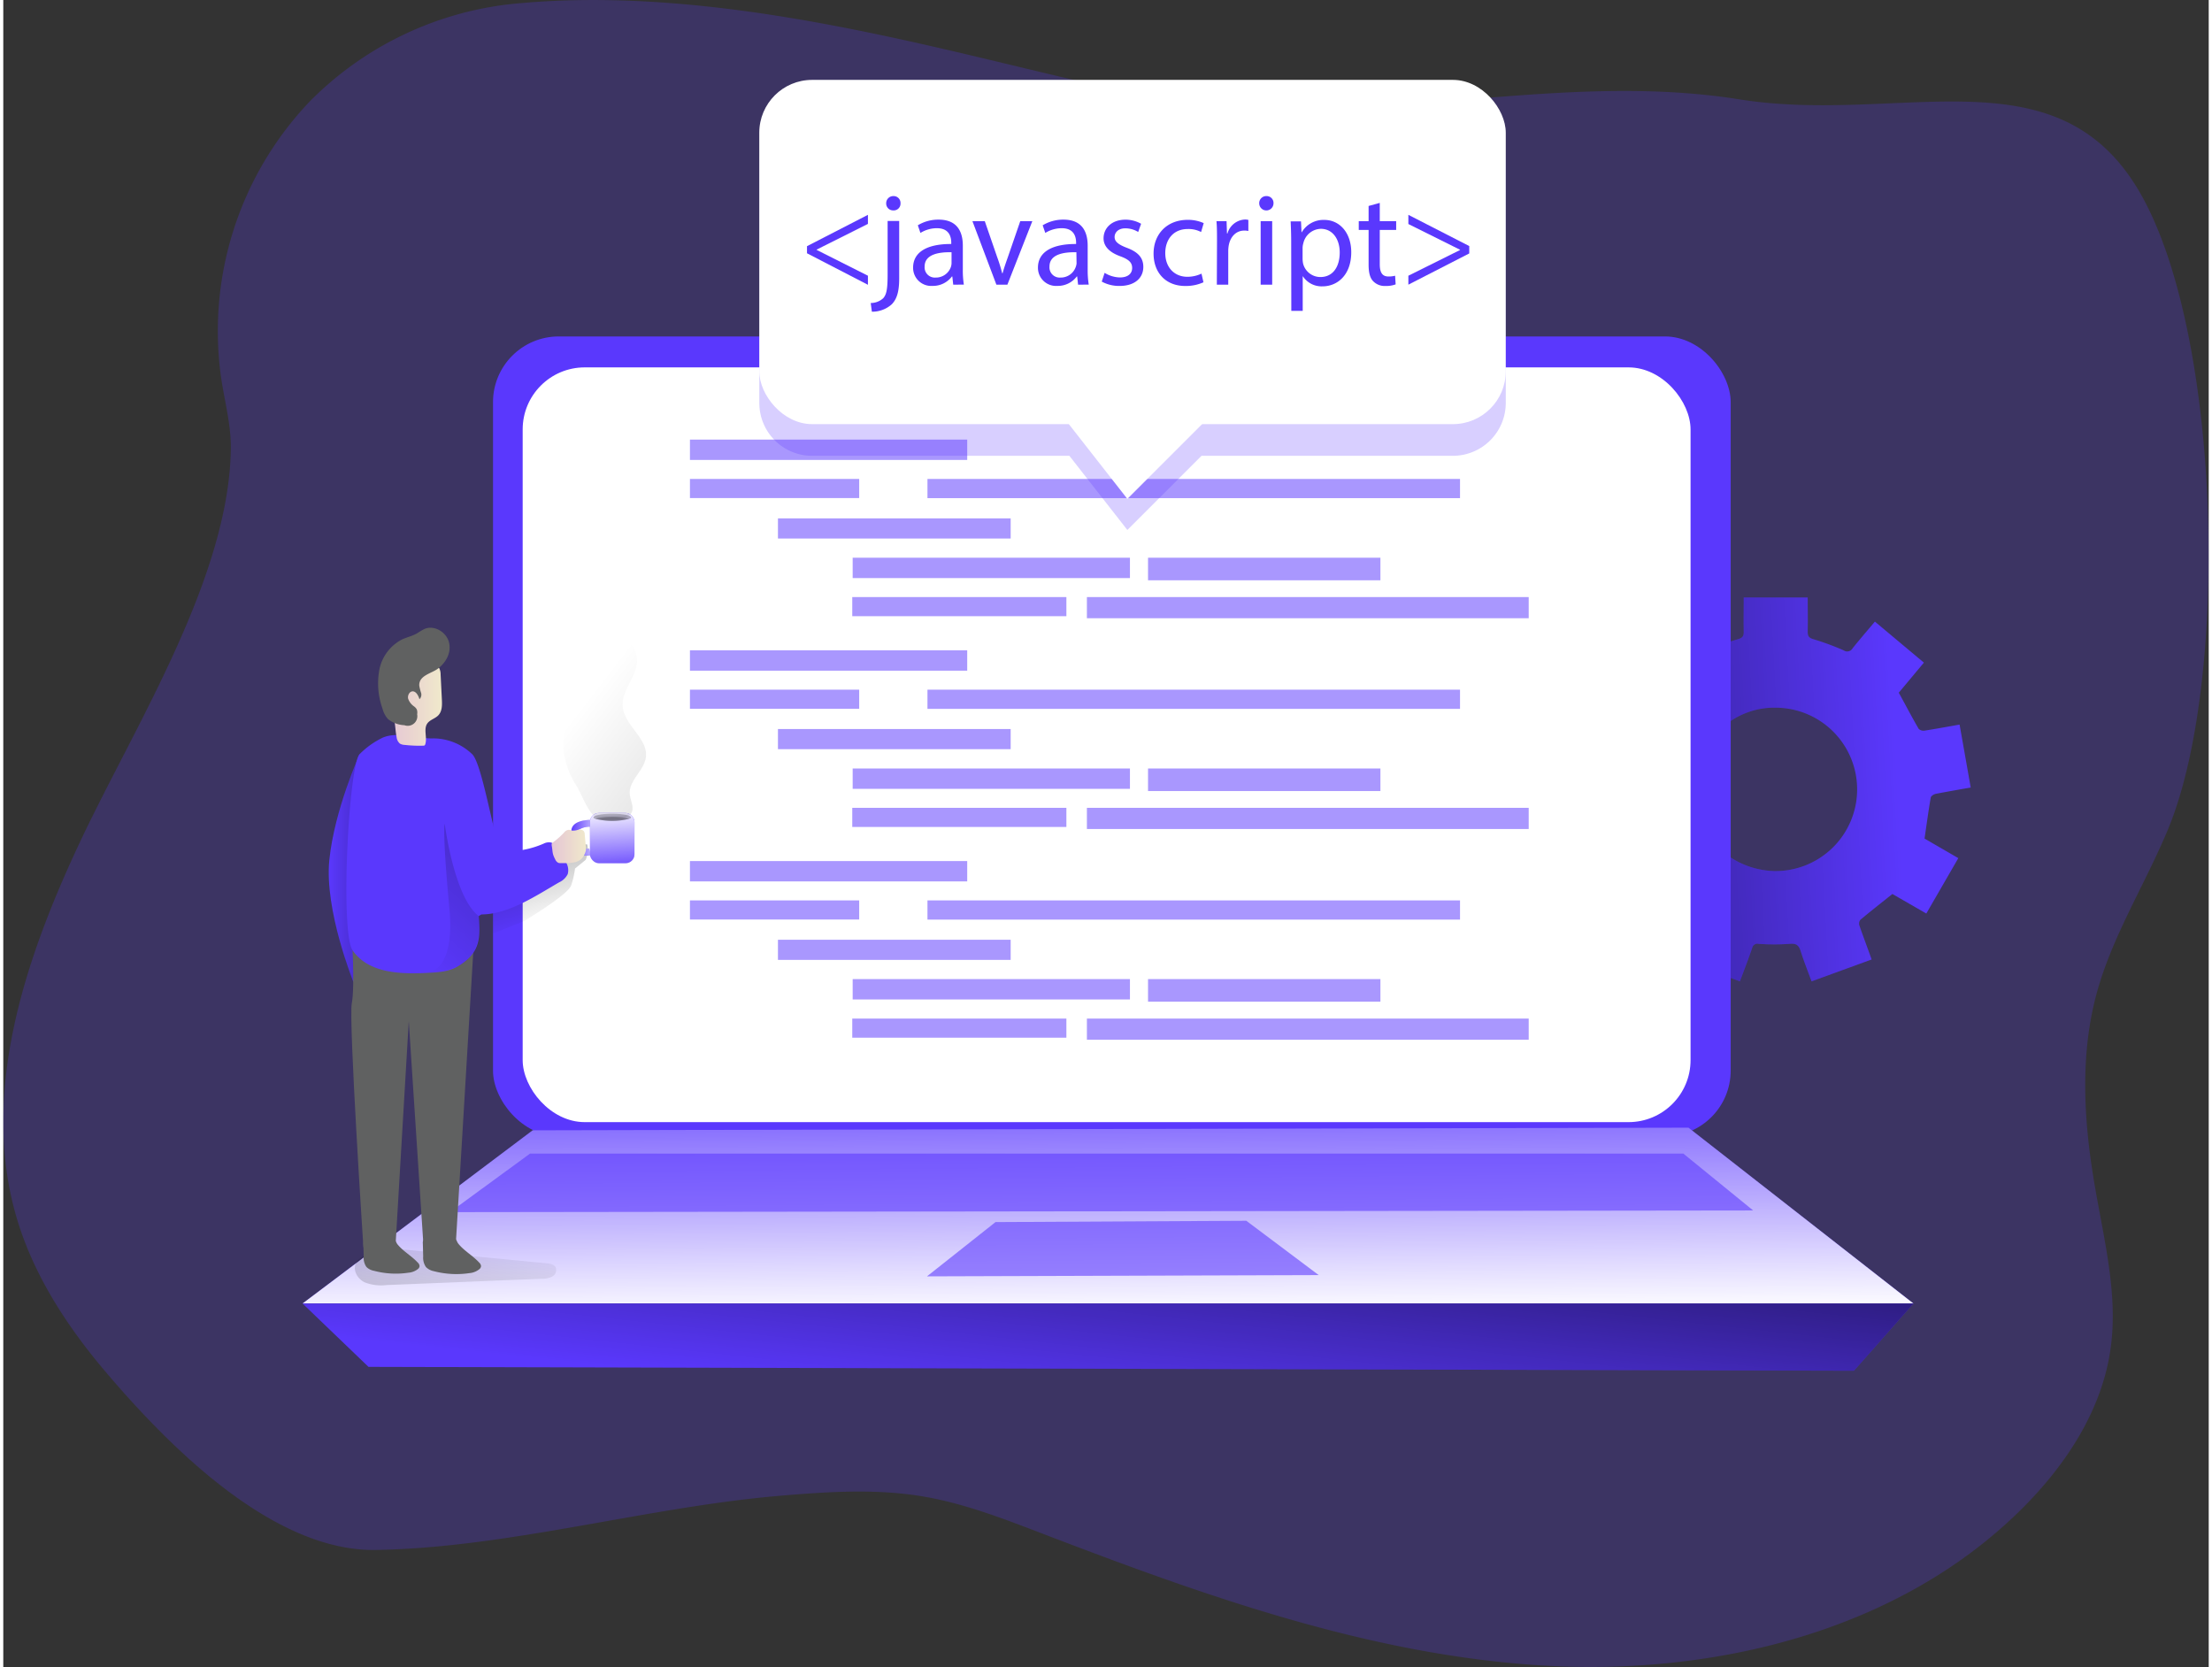 <svg id="Layer_1" data-name="Layer 1" xmlns="http://www.w3.org/2000/svg" xmlns:xlink="http://www.w3.org/1999/xlink" viewBox="0 0 537.53 406.34" width="406" height="306" class="illustration styles_illustrationTablet__1DWOa"><rect x="0" y="0" width="537.53" height="406.34" fill="#333333" stroke="none"/><defs><linearGradient id="linear-gradient" x1="100.73" y1="213.22" x2="111.25" y2="213.22" gradientUnits="userSpaceOnUse"><stop offset="0" stop-color="#010101" stop-opacity="0"></stop><stop offset="0.95" stop-color="#010101"></stop></linearGradient><linearGradient id="linear-gradient-2" x1="483.17" y1="192.58" x2="307.2" y2="202.01" xlink:href="#linear-gradient"></linearGradient><linearGradient id="linear-gradient-3" x1="154.64" y1="227.31" x2="149.58" y2="208.52" xlink:href="#linear-gradient"></linearGradient><linearGradient id="linear-gradient-4" x1="159.62" y1="205.75" x2="168.73" y2="206.15" gradientUnits="userSpaceOnUse"><stop offset="0" stop-color="#fff" stop-opacity="0"></stop><stop offset="0.95" stop-color="#fff"></stop></linearGradient><linearGradient id="linear-gradient-5" x1="268.68" y1="255.25" x2="269.31" y2="324.38" xlink:href="#linear-gradient-4"></linearGradient><linearGradient id="linear-gradient-6" x1="135.2" y1="296.62" x2="124.71" y2="339.16" xlink:href="#linear-gradient"></linearGradient><linearGradient id="linear-gradient-7" x1="266.1" y1="346.4" x2="278.04" y2="237.68" xlink:href="#linear-gradient"></linearGradient><linearGradient id="linear-gradient-8" x1="817.53" y1="141.34" x2="815.61" y2="197.84" gradientTransform="matrix(-1, 0, 0, 1, 963.37, -1.8)" xlink:href="#linear-gradient-4"></linearGradient><linearGradient id="linear-gradient-9" x1="865.99" y1="233.77" x2="836.43" y2="200.54" gradientTransform="matrix(-1, 0, 0, 1, 984.78, 0)" xlink:href="#linear-gradient"></linearGradient><linearGradient id="linear-gradient-10" x1="115.22" y1="172.93" x2="128.33" y2="172.93" gradientUnits="userSpaceOnUse"><stop offset="0" stop-color="#e5c6d6"></stop><stop offset="0.42" stop-color="#ead4d0"></stop><stop offset="1" stop-color="#f0e9cb"></stop></linearGradient><linearGradient id="linear-gradient-11" x1="149.03" y1="213.3" x2="147.85" y2="195.86" xlink:href="#linear-gradient-4"></linearGradient><linearGradient id="linear-gradient-12" x1="155.06" y1="208.09" x2="163.43" y2="208.09" xlink:href="#linear-gradient-10"></linearGradient><linearGradient id="linear-gradient-13" x1="169.75" y1="197.24" x2="169.84" y2="201.48" gradientUnits="userSpaceOnUse"><stop offset="0" stop-color="#010101" stop-opacity="0"></stop><stop offset="0.89" stop-color="#010101"></stop></linearGradient><linearGradient id="linear-gradient-14" x1="169.78" y1="199.11" x2="169.83" y2="201.64" xlink:href="#linear-gradient-13"></linearGradient><linearGradient id="linear-gradient-15" x1="162.39" y1="173.82" x2="225.07" y2="222.14" xlink:href="#linear-gradient"></linearGradient></defs><title>Code javascript</title><path d="M46.22,336C37,325.12,29,312.86,24.83,299.16c-9.27-30.64,1.79-63.58,15.45-92.52,13.1-27.78,36.11-63.94,36.59-95.34.09-5.67-1.4-11.23-2.28-16.84A81.08,81.08,0,0,1,96.08,26.55,81.52,81.52,0,0,1,147.13,2.6C207.71-2.92,273.25,22,311.45,27c44.06,5.84,89.13-8,133-1,39.07,6.26,76.91-12,97.26,21.95s22.48,119.5,7.3,156c-5.61,13.5-13.64,26.06-17.44,40.18-4.17,15.53-3,32-.19,47.86,2.21,12.64,5.4,25.44,3.69,38.16-2,15.13-10.85,28.62-21.67,39.38-29.95,29.79-74.74,40.74-116.9,38.19s-82.58-17.1-122-32.21c-9.47-3.63-19-7.32-29-9-11.45-1.92-23.16-1.14-34.72-.16-32.39,2.74-66.28,12.67-98.48,13.21C87.05,380.05,61.49,354,46.22,336Z" transform="translate(-21.41 -1.8)" fill="#5A38FD" opacity="0.24" style="isolation: isolate;"></path><path d="M108.31,185.53s-6.18,13.59-7.43,25.85,5.89,29.81,5.89,29.81l4.48-20.39Z" transform="translate(-21.41 -1.8)" fill="#5A38FD"></path><path d="M108.31,185.53s-6.18,13.59-7.43,25.85,5.77,29.53,5.77,29.53l4.6-20.11Z" transform="translate(-21.41 -1.8)" opacity="0.26" fill="url(#linear-gradient)"></path><path d="M405.81,192.88q.88-4.57,1.76-9.15c.33-1.71.62-3.44,1-5.34,2.85.5,5.63.93,8.38,1.48a1.43,1.43,0,0,0,1.89-.94c1.24-2.42,2.63-4.77,4.09-7.06a1.38,1.38,0,0,0-.12-2c-1.85-2.12-3.64-4.3-5.55-6.58l11.95-10c1.84,2.19,3.68,4.32,5.43,6.51a1.52,1.52,0,0,0,2.18.5,60.49,60.49,0,0,1,7.39-2.71c1.15-.33,1.43-.79,1.4-1.88-.06-2.73,0-5.46,0-8.29h15.59c0,2.8.06,5.56,0,8.32,0,1.12.29,1.53,1.41,1.86a62.76,62.76,0,0,1,7.38,2.72,1.51,1.51,0,0,0,2.17-.54c1.73-2.16,3.55-4.26,5.42-6.48l11.94,10-6.12,7.33c1.66,3,3.21,6,4.86,8.82a1.73,1.73,0,0,0,1.44.42c2.78-.43,5.55-.95,8.52-1.47.91,5.14,1.8,10.15,2.71,15.34-2.9.51-5.72,1-8.53,1.54-.46.1-1.15.53-1.21.9-.56,3.24-1,6.51-1.51,10l8.23,4.77-7.8,13.5-8.27-4.76c-2.68,2.14-5.28,4.18-7.81,6.29a1.51,1.51,0,0,0-.25,1.32c.94,2.76,2,5.49,3,8.35l-14.64,5.33c-.91-2.48-1.88-4.9-2.66-7.39-.46-1.44-1.09-1.89-2.67-1.75a54.94,54.94,0,0,1-7.59,0,1.28,1.28,0,0,0-1.55,1c-.92,2.67-1.92,5.3-3,8.13L430,235.59l3.27-9.07-8.26-7-8.36,4.81-7.8-13.5c2.57-1.49,5-2.92,7.47-4.29a1.37,1.37,0,0,0,.77-1.85,75.1,75.1,0,0,1-1.36-7.6c-.16-1.24-.45-1.85-1.84-2-2.7-.32-5.38-.9-8.07-1.37Zm47.73-18.6c-10.72-.28-19.79,8.53-20.13,19.56-.35,10.85,8.56,20,19.73,20.26a19.91,19.91,0,0,0,.4-39.82Z" transform="translate(-21.41 -1.8)" fill="#5A38FD"></path><path d="M405.81,192.88q.88-4.57,1.76-9.15c.33-1.71.62-3.44,1-5.34,2.85.5,5.63.93,8.38,1.48a1.43,1.43,0,0,0,1.89-.94c1.24-2.42,2.63-4.77,4.09-7.06a1.38,1.38,0,0,0-.12-2c-1.85-2.12-3.64-4.3-5.55-6.58l11.95-10c1.84,2.19,3.68,4.32,5.43,6.51a1.52,1.52,0,0,0,2.18.5,60.49,60.49,0,0,1,7.39-2.71c1.15-.33,1.43-.79,1.4-1.88-.06-2.73,0-5.46,0-8.29h15.59c0,2.8.06,5.56,0,8.32,0,1.12.29,1.53,1.41,1.86a62.76,62.76,0,0,1,7.38,2.72,1.51,1.51,0,0,0,2.17-.54c1.73-2.16,3.55-4.26,5.42-6.48l11.94,10-6.12,7.33c1.66,3,3.21,6,4.86,8.82a1.73,1.73,0,0,0,1.44.42c2.78-.43,5.55-.95,8.52-1.47.91,5.14,1.8,10.15,2.71,15.34-2.9.51-5.72,1-8.53,1.54-.46.1-1.15.53-1.21.9-.56,3.24-1,6.51-1.51,10l8.23,4.77-7.8,13.5-8.27-4.76c-2.68,2.14-5.28,4.18-7.81,6.29a1.51,1.51,0,0,0-.25,1.32c.94,2.76,2,5.49,3,8.35l-14.64,5.33c-.91-2.48-1.88-4.9-2.66-7.39-.46-1.44-1.09-1.89-2.67-1.75a54.94,54.94,0,0,1-7.59,0,1.28,1.28,0,0,0-1.55,1c-.92,2.67-1.92,5.3-3,8.13L430,235.59l3.27-9.07-8.26-7-8.36,4.81-7.8-13.5c2.57-1.49,5-2.92,7.47-4.29a1.37,1.37,0,0,0,.77-1.85,75.1,75.1,0,0,1-1.36-7.6c-.16-1.24-.45-1.85-1.84-2-2.7-.32-5.38-.9-8.07-1.37Zm47.73-18.6c-10.72-.28-19.79,8.53-20.13,19.56-.35,10.85,8.56,20,19.73,20.26a19.91,19.91,0,0,0,.4-39.82Z" transform="translate(-21.41 -1.8)" fill="url(#linear-gradient-2)"></path><rect x="119.36" y="82" width="301.66" height="194.95" rx="16.02" fill="#5A38FD"></rect><rect x="126.59" y="89.54" width="284.65" height="183.95" rx="15.12" fill="#fff"></rect><path d="M140.78,229.33l7.49-3s10.78-6.42,11.54-8.72a20.74,20.74,0,0,0,.95-4.12l2.59-2.12a6,6,0,0,0,.41-3.65c-.47-1.83-23,15.14-23,15.14Z" transform="translate(-21.41 -1.8)" opacity="0.26" fill="url(#linear-gradient-3)"></path><path d="M163.63,210.32a3.25,3.25,0,0,1-2.13-.72c-1.53-1.25-1.6-3.8-1.64-5.17a2.13,2.13,0,0,1,.64-1.6c1.26-1.26,4.05-1.2,4.34-1.2l0,1.67a5,5,0,0,0-3.11.71.45.45,0,0,0-.16.37c0,1.1.09,3.16,1,3.93a2,2,0,0,0,1.65.28l.28,1.65A5.29,5.29,0,0,1,163.63,210.32Z" transform="translate(-21.41 -1.8)" fill="#5A38FD"></path><path d="M163.63,210.29a3.24,3.24,0,0,1-2.13-.71c-1.53-1.25-1.6-3.8-1.64-5.17a2.17,2.17,0,0,1,.64-1.61c1.26-1.25,4.05-1.2,4.34-1.2l0,1.68a5,5,0,0,0-3.11.71.45.45,0,0,0-.16.37c0,1.1.09,3.16,1,3.93a2,2,0,0,0,1.65.28l.28,1.65A5.24,5.24,0,0,1,163.63,210.29Z" transform="translate(-21.41 -1.8)" fill="url(#linear-gradient-4)"></path><g opacity="0.52"><rect x="167.36" y="107.14" width="67.58" height="4.96" fill="#5A38FD"></rect><rect x="167.36" y="116.73" width="41.25" height="4.66" fill="#5A38FD"></rect><rect x="225.25" y="116.73" width="129.8" height="4.68" fill="#5A38FD"></rect><rect x="188.81" y="126.34" width="56.72" height="4.91" fill="#5A38FD"></rect><rect x="207.02" y="135.93" width="67.58" height="4.96" fill="#5A38FD"></rect><rect x="279.01" y="135.93" width="56.64" height="5.5" fill="#5A38FD"></rect><rect x="206.92" y="145.52" width="52.19" height="4.66" fill="#5A38FD"></rect><rect x="264.11" y="145.52" width="107.68" height="5.16" fill="#5A38FD"></rect><rect x="167.36" y="158.5" width="67.58" height="4.96" fill="#5A38FD"></rect><rect x="167.36" y="168.09" width="41.25" height="4.66" fill="#5A38FD"></rect><rect x="225.25" y="168.09" width="129.8" height="4.68" fill="#5A38FD"></rect><rect x="188.81" y="177.68" width="56.72" height="4.91" fill="#5A38FD"></rect><rect x="207.02" y="187.3" width="67.58" height="4.96" fill="#5A38FD"></rect><rect x="279.01" y="187.3" width="56.64" height="5.5" fill="#5A38FD"></rect><rect x="206.92" y="196.89" width="52.19" height="4.66" fill="#5A38FD"></rect><rect x="264.11" y="196.89" width="107.68" height="5.16" fill="#5A38FD"></rect><rect x="167.36" y="209.86" width="67.58" height="4.96" fill="#5A38FD"></rect><rect x="167.36" y="219.45" width="41.25" height="4.66" fill="#5A38FD"></rect><rect x="225.25" y="219.45" width="129.8" height="4.68" fill="#5A38FD"></rect><rect x="188.81" y="229.04" width="56.72" height="4.91" fill="#5A38FD"></rect><rect x="207.02" y="238.63" width="67.58" height="4.96" fill="#5A38FD"></rect><rect x="279.01" y="238.63" width="56.64" height="5.5" fill="#5A38FD"></rect><rect x="206.92" y="248.25" width="52.19" height="4.66" fill="#5A38FD"></rect><rect x="264.11" y="248.25" width="107.68" height="5.16" fill="#5A38FD"></rect></g><polygon points="129.03 275.48 72.94 317.7 465.56 317.7 410.73 274.84 129.03 275.48" fill="#5A38FD"></polygon><polygon points="129.03 275.48 72.94 317.7 465.56 317.7 410.73 274.84 129.03 275.48" fill="url(#linear-gradient-5)"></polygon><path d="M117.89,306.24l35.88,3.44c.87.08,1.88.26,2.28,1a1.81,1.81,0,0,1-.84,2.24,5.2,5.2,0,0,1-2.56.54L114.83,315a11,11,0,0,1-5.35-.67c-1.64-.79-2.86-2.75-2.21-4.45.77-2,3.34-2.39,5.47-2.49" transform="translate(-21.41 -1.8)" opacity="0.26" fill="url(#linear-gradient-6)"></path><polygon points="89.01 333.14 72.94 317.7 465.56 317.7 451.06 334.08 89.01 333.14" fill="#5A38FD"></polygon><polygon points="89.01 333.14 72.94 317.7 465.56 317.7 451.06 334.08 89.01 333.14" fill="url(#linear-gradient-7)"></polygon><polygon points="108.86 295.43 426.49 295.01 409.47 281.15 128.4 281.15 108.86 295.43" fill="#5A38FD" opacity="0.58" style="isolation: isolate;"></polygon><g opacity="0.24" style="isolation: isolate;"><path d="M387.61,41.85V100a12.89,12.89,0,0,1-12.88,12.89H313.46l-18.08,18.08-14.13-18.08H218.54A12.87,12.87,0,0,1,205.68,100V41.85A12.89,12.89,0,0,1,218.54,29H374.73A12.91,12.91,0,0,1,387.61,41.85Z" transform="translate(-21.41 -1.8)" fill="#5A38FD"></path></g><rect x="184.26" y="19.47" width="181.94" height="83.9" rx="12.88" fill="#fff"></rect><polygon points="225.13 311.08 241.84 297.85 302.96 297.53 320.61 310.77 225.13 311.08" fill="#5A38FD" opacity="0.58" style="isolation: isolate;"></polygon><polygon points="257 99.91 273.97 121.59 294.71 100.85 257 99.91" fill="#fff"></polygon><path d="M217.3,61.8l14.85-7.64v2.21l-12.51,6.27v.06L232.15,69v2.21L217.3,63.53Z" transform="translate(-21.41 -1.8)" fill="#5A38FD"></path><path d="M232.83,75.65a4.49,4.49,0,0,0,3.06-1.18c.77-.9,1.06-2.11,1.06-5.82v-13h2.82v14c0,3-.48,5-1.86,6.36a7.13,7.13,0,0,1-4.8,1.76Zm7.26-24.3a1.65,1.65,0,0,1-1.76,1.73,1.68,1.68,0,0,1-1.73-1.73,1.73,1.73,0,0,1,1.79-1.76A1.67,1.67,0,0,1,240.09,51.35Z" transform="translate(-21.41 -1.8)" fill="#5A38FD"></path><path d="M252.94,71.18l-.22-2h-.1a5.76,5.76,0,0,1-4.73,2.3,4.41,4.41,0,0,1-4.73-4.45c0-3.74,3.32-5.79,9.3-5.76V61c0-1.28-.35-3.58-3.51-3.58a7.63,7.63,0,0,0-4,1.15l-.64-1.86a9.58,9.58,0,0,1,5.08-1.38c4.74,0,5.89,3.24,5.89,6.34v5.78a22.14,22.14,0,0,0,.25,3.72Zm-.41-7.9c-3.07-.07-6.56.48-6.56,3.48a2.49,2.49,0,0,0,2.66,2.69,3.86,3.86,0,0,0,3.74-2.59,3.16,3.16,0,0,0,.16-.9Z" transform="translate(-21.41 -1.8)" fill="#5A38FD"></path><path d="M260.63,55.7l3,8.7a39.45,39.45,0,0,1,1.24,4h.1c.35-1.28.8-2.56,1.31-4l3-8.7h2.94l-6.08,15.48h-2.68L257.62,55.7Z" transform="translate(-21.41 -1.8)" fill="#5A38FD"></path><path d="M283.37,71.18l-.22-2h-.1a5.76,5.76,0,0,1-4.73,2.3,4.41,4.41,0,0,1-4.73-4.45c0-3.74,3.32-5.79,9.3-5.76V61c0-1.28-.35-3.58-3.51-3.58a7.69,7.69,0,0,0-4,1.15l-.64-1.86a9.64,9.64,0,0,1,5.09-1.38c4.73,0,5.88,3.24,5.88,6.34v5.78a22.07,22.07,0,0,0,.26,3.72Zm-.41-7.9c-3.07-.07-6.56.48-6.56,3.48a2.49,2.49,0,0,0,2.66,2.69,3.86,3.86,0,0,0,3.74-2.59A3.16,3.16,0,0,0,283,66Z" transform="translate(-21.41 -1.8)" fill="#5A38FD"></path><path d="M289.84,68.3a7.4,7.4,0,0,0,3.71,1.12c2.05,0,3-1,3-2.31s-.79-2.07-2.87-2.84c-2.79-1-4.1-2.53-4.1-4.38,0-2.5,2-4.55,5.34-4.55a7.66,7.66,0,0,1,3.81,1l-.71,2a6,6,0,0,0-3.16-.89c-1.66,0-2.59,1-2.59,2.11s.93,1.85,2.94,2.62c2.69,1,4.06,2.37,4.06,4.67,0,2.72-2.11,4.64-5.78,4.64a8.79,8.79,0,0,1-4.35-1.06Z" transform="translate(-21.41 -1.8)" fill="#5A38FD"></path><path d="M313.93,70.6a10.45,10.45,0,0,1-4.45.9c-4.67,0-7.71-3.17-7.71-7.9s3.26-8.22,8.32-8.22a9.32,9.32,0,0,1,3.9.8l-.64,2.17a6.58,6.58,0,0,0-3.26-.73c-3.55,0-5.47,2.62-5.47,5.85,0,3.58,2.3,5.79,5.37,5.79a8,8,0,0,0,3.46-.77Z" transform="translate(-21.41 -1.8)" fill="#5A38FD"></path><path d="M317.23,60.53c0-1.83,0-3.39-.13-4.83h2.46l.1,3h.12a4.66,4.66,0,0,1,4.29-3.4,3.24,3.24,0,0,1,.8.1V58.1a3.93,3.93,0,0,0-1-.1c-2,0-3.39,1.5-3.78,3.61a8.62,8.62,0,0,0-.12,1.32v8.25h-2.78Z" transform="translate(-21.41 -1.8)" fill="#5A38FD"></path><path d="M331,51.35a1.74,1.74,0,0,1-3.48,0,1.71,1.71,0,0,1,1.76-1.76A1.67,1.67,0,0,1,331,51.35Zm-3.13,19.83V55.7h2.81V71.18Z" transform="translate(-21.41 -1.8)" fill="#5A38FD"></path><path d="M335.31,60.75c0-2-.07-3.58-.13-5h2.52l.13,2.65h.06a6.12,6.12,0,0,1,5.51-3c3.74,0,6.55,3.17,6.55,7.87,0,5.57-3.39,8.32-7,8.32a5.45,5.45,0,0,1-4.77-2.43h-.06v8.41h-2.78Zm2.78,4.13a6.77,6.77,0,0,0,.12,1.15,4.35,4.35,0,0,0,4.23,3.29c3,0,4.7-2.43,4.7-6,0-3.1-1.63-5.75-4.61-5.75a4.49,4.49,0,0,0-4.25,3.48,4.39,4.39,0,0,0-.19,1.15Z" transform="translate(-21.41 -1.8)" fill="#5A38FD"></path><path d="M356.9,51.25V55.7h4v2.14h-4v8.35c0,1.91.54,3,2.11,3a6.12,6.12,0,0,0,1.63-.19l.13,2.11a6.78,6.78,0,0,1-2.5.39,3.88,3.88,0,0,1-3-1.19c-.8-.83-1.09-2.21-1.09-4V57.84h-2.4V55.7h2.4V52Z" transform="translate(-21.41 -1.8)" fill="#5A38FD"></path><path d="M378.71,63.57l-14.84,7.61V69l12.6-6.27v-.06l-12.6-6.27V54.16l14.84,7.61Z" transform="translate(-21.41 -1.8)" fill="#5A38FD"></path><polygon points="163.28 166.27 141.87 160.5 130.89 186 134.52 193.07 149.22 192.23 163.28 166.27" fill="url(#linear-gradient-8)"></polygon><path d="M136.06,232.11l-4.33,72.4-7.89,1.16-3.6-55L117,305.54l-7.82.25s-3.63-55.39-2.83-59.45,0-17,0-17Z" transform="translate(-21.41 -1.8)" fill="#606161"></path><path d="M137.3,225.08c3.82-2.32,7.53-12.15,5.88-14.53-2-2.88-4.94-22.74-7.55-25a13.81,13.81,0,0,0-9.35-3.79c-4.06.15-8.54-1.75-12.32-.21a20.32,20.32,0,0,0-5.65,4c-2.71,2.43-4.83,43.4-1.78,47.85,3.89,5.69,11.91,5.88,18.69,5.49,2.34-.13,4.78-.3,6.83-1.48C137.21,234.41,137.85,231.11,137.3,225.08Z" transform="translate(-21.41 -1.8)" fill="#5A38FD"></path><path d="M153.14,207.4a2.78,2.78,0,0,1,1.82-.25,2.36,2.36,0,0,1,.89.65,13.4,13.4,0,0,1,2.89,4.51,3.65,3.65,0,0,1,.24,2.53,4.3,4.3,0,0,1-2.09,2c-6,3.48-13.3,8.44-20.24,7.77-.49,0-.32-1.5-.68-1.82a2.51,2.51,0,0,1-.6-1.67,30.22,30.22,0,0,1-.2-6.65,10.14,10.14,0,0,1,2.64-6,3.69,3.69,0,0,1,2.3-1.21c1.35-.08,1.25,1,2,1.42a7,7,0,0,0,3.59.56A22.51,22.51,0,0,0,153.14,207.4Z" transform="translate(-21.41 -1.8)" fill="#5A38FD"></path><path d="M129,202.58s2.26,17.91,8.3,22.5c0,0,2.08,11.09-7.48,13a16.66,16.66,0,0,1-7.25.72s9.3,2.81,7.55-15.83S129,202.58,129,202.58Z" transform="translate(-21.41 -1.8)" opacity="0.26" fill="url(#linear-gradient-9)"></path><path d="M137.4,309.52a1.25,1.25,0,0,1,.45.91,1.09,1.09,0,0,1-.36.66,4.43,4.43,0,0,1-2.46,1,21.69,21.69,0,0,1-8.71-.48,3.67,3.67,0,0,1-1.89-1,4,4,0,0,1-.68-2.58l-.08-3.15a1.57,1.57,0,0,1,.08-.72c.24-.58,1-.72,1.6-.77a39.4,39.4,0,0,1,4.48-.08c.53,0,1.21-.08,1.63.26s.57,1,.85,1.34C133.75,306.7,135.85,307.82,137.4,309.52Z" transform="translate(-21.41 -1.8)" fill="#606161"></path><path d="M122.44,309.53a1.24,1.24,0,0,1,.43.89,1,1,0,0,1-.35.63,4.22,4.22,0,0,1-2.37.94,20.74,20.74,0,0,1-8.41-.47,3.47,3.47,0,0,1-1.83-.94,3.9,3.9,0,0,1-.66-2.5l-.08-3a1.65,1.65,0,0,1,.08-.7c.23-.56.94-.69,1.54-.74a41.71,41.71,0,0,1,4.33-.08,2.78,2.78,0,0,1,1.58.25c.31.26.55,1,.82,1.3C118.91,306.81,120.94,307.9,122.44,309.53Z" transform="translate(-21.41 -1.8)" fill="#606161"></path><path d="M117.27,181.44a2.42,2.42,0,0,0,.8,1.59,2.46,2.46,0,0,0,1.13.32,31.85,31.85,0,0,0,4.58.19.54.54,0,0,0,.33-.08.53.53,0,0,0,.14-.24c.56-1.65-.49-3.71.53-5.12.66-.91,1.93-1.16,2.7-2,.91-1,.89-2.45.83-3.77L128,166.2a3.45,3.45,0,0,0-.31-1.5,3.3,3.3,0,0,0-1.83-1.24,12.63,12.63,0,0,0-6-1.1,3.7,3.7,0,0,0-1.35.4,4.77,4.77,0,0,0-1.12,1,9.15,9.15,0,0,0-1.92,3.05,9.88,9.88,0,0,0-.07,4.23,23.82,23.82,0,0,0,1,5.19C117,177.93,116.92,179.72,117.27,181.44Z" transform="translate(-21.41 -1.8)" fill="url(#linear-gradient-10)"></path><path d="M130,158.21c-.69-2.43-3.61-4.12-5.93-3.12a19.94,19.94,0,0,0-1.83,1.08c-1.16.66-2.49.94-3.7,1.51a10.59,10.59,0,0,0-5.49,7.44,18.28,18.28,0,0,0,.8,9.43,6,6,0,0,0,1.32,2.5,6.86,6.86,0,0,0,4,1.5,2.34,2.34,0,0,0,3.11-2.66,2.27,2.27,0,0,0-.09-1.19,2.3,2.3,0,0,0-.66-.73,3.81,3.81,0,0,1-1.44-1.87c-.19-.78.29-1.77,1.09-1.8s1.41,1,1.66,1.92a1.54,1.54,0,0,0,.39-1.59,12.69,12.69,0,0,1-.43-1.69c-.17-2.51,3-3,4.52-4.16C129.35,163.26,130.73,160.75,130,158.21Z" transform="translate(-21.41 -1.8)" fill="#606161"></path><rect x="143" y="198.14" width="10.84" height="12.25" rx="2.16" fill="#5A38FD"></rect><rect x="143" y="198.14" width="10.84" height="12.25" rx="2.16" fill="url(#linear-gradient-11)"></rect><path d="M158.09,204.72a1.62,1.62,0,0,1,1.23-.68,3.72,3.72,0,0,1,.65.19,3.57,3.57,0,0,0,1.51-.18,1.38,1.38,0,0,1,1.42.32,1.54,1.54,0,0,1,.23.84l.28,3.18a4,4,0,0,1,0,.69,3.33,3.33,0,0,1-.21.63,5.07,5.07,0,0,1-.55,1.06,3.45,3.45,0,0,1-1.92,1.18,10.78,10.78,0,0,1-2.27.21l-1.19,0a1.85,1.85,0,0,1-.57-.06,1.67,1.67,0,0,1-.79-.9,6,6,0,0,1-.49-1.14c-.18-.63-.18-1.3-.3-1.94-.08-.45-.14-.74.26-1A19.81,19.81,0,0,0,158.09,204.72Z" transform="translate(-21.41 -1.8)" fill="url(#linear-gradient-12)"></path><path d="M174.41,201c0,.14-.13.24-.4.34a16.79,16.79,0,0,1-8.37,0c-.27-.1-.4-.2-.4-.34,0-.46,2-.87,4.59-.87S174.41,200.55,174.41,201Z" transform="translate(-21.41 -1.8)" opacity="0.26" fill="url(#linear-gradient-13)"></path><path d="M174,201.35a16.79,16.79,0,0,1-8.37,0,17.76,17.76,0,0,1,8.37,0Z" transform="translate(-21.41 -1.8)" opacity="0.26" fill="url(#linear-gradient-14)"></path><path d="M161,193.11c-3.49-5.36-4.35-12.68-1.12-18.21,1-1.78,2.47-3.36,3.16-5.31.95-2.66.38-5.6.66-8.42a6.19,6.19,0,0,1,1.16-3.32,5,5,0,0,1,2.6-1.6c4.13-1.11,8.76,2.76,8.4,7-.32,3.79-3.8,6.95-3.49,10.74.39,4.64,6.29,7.81,5.65,12.42-.46,3.26-4.17,5.61-3.92,8.89.13,1.64,1.24,3.42.31,4.78-1.26,1.84-7.3,1.89-8.89.65C163.72,199.35,162.26,195.07,161,193.11Z" transform="translate(-21.41 -1.8)" opacity="0.26" fill="url(#linear-gradient-15)"></path></svg>